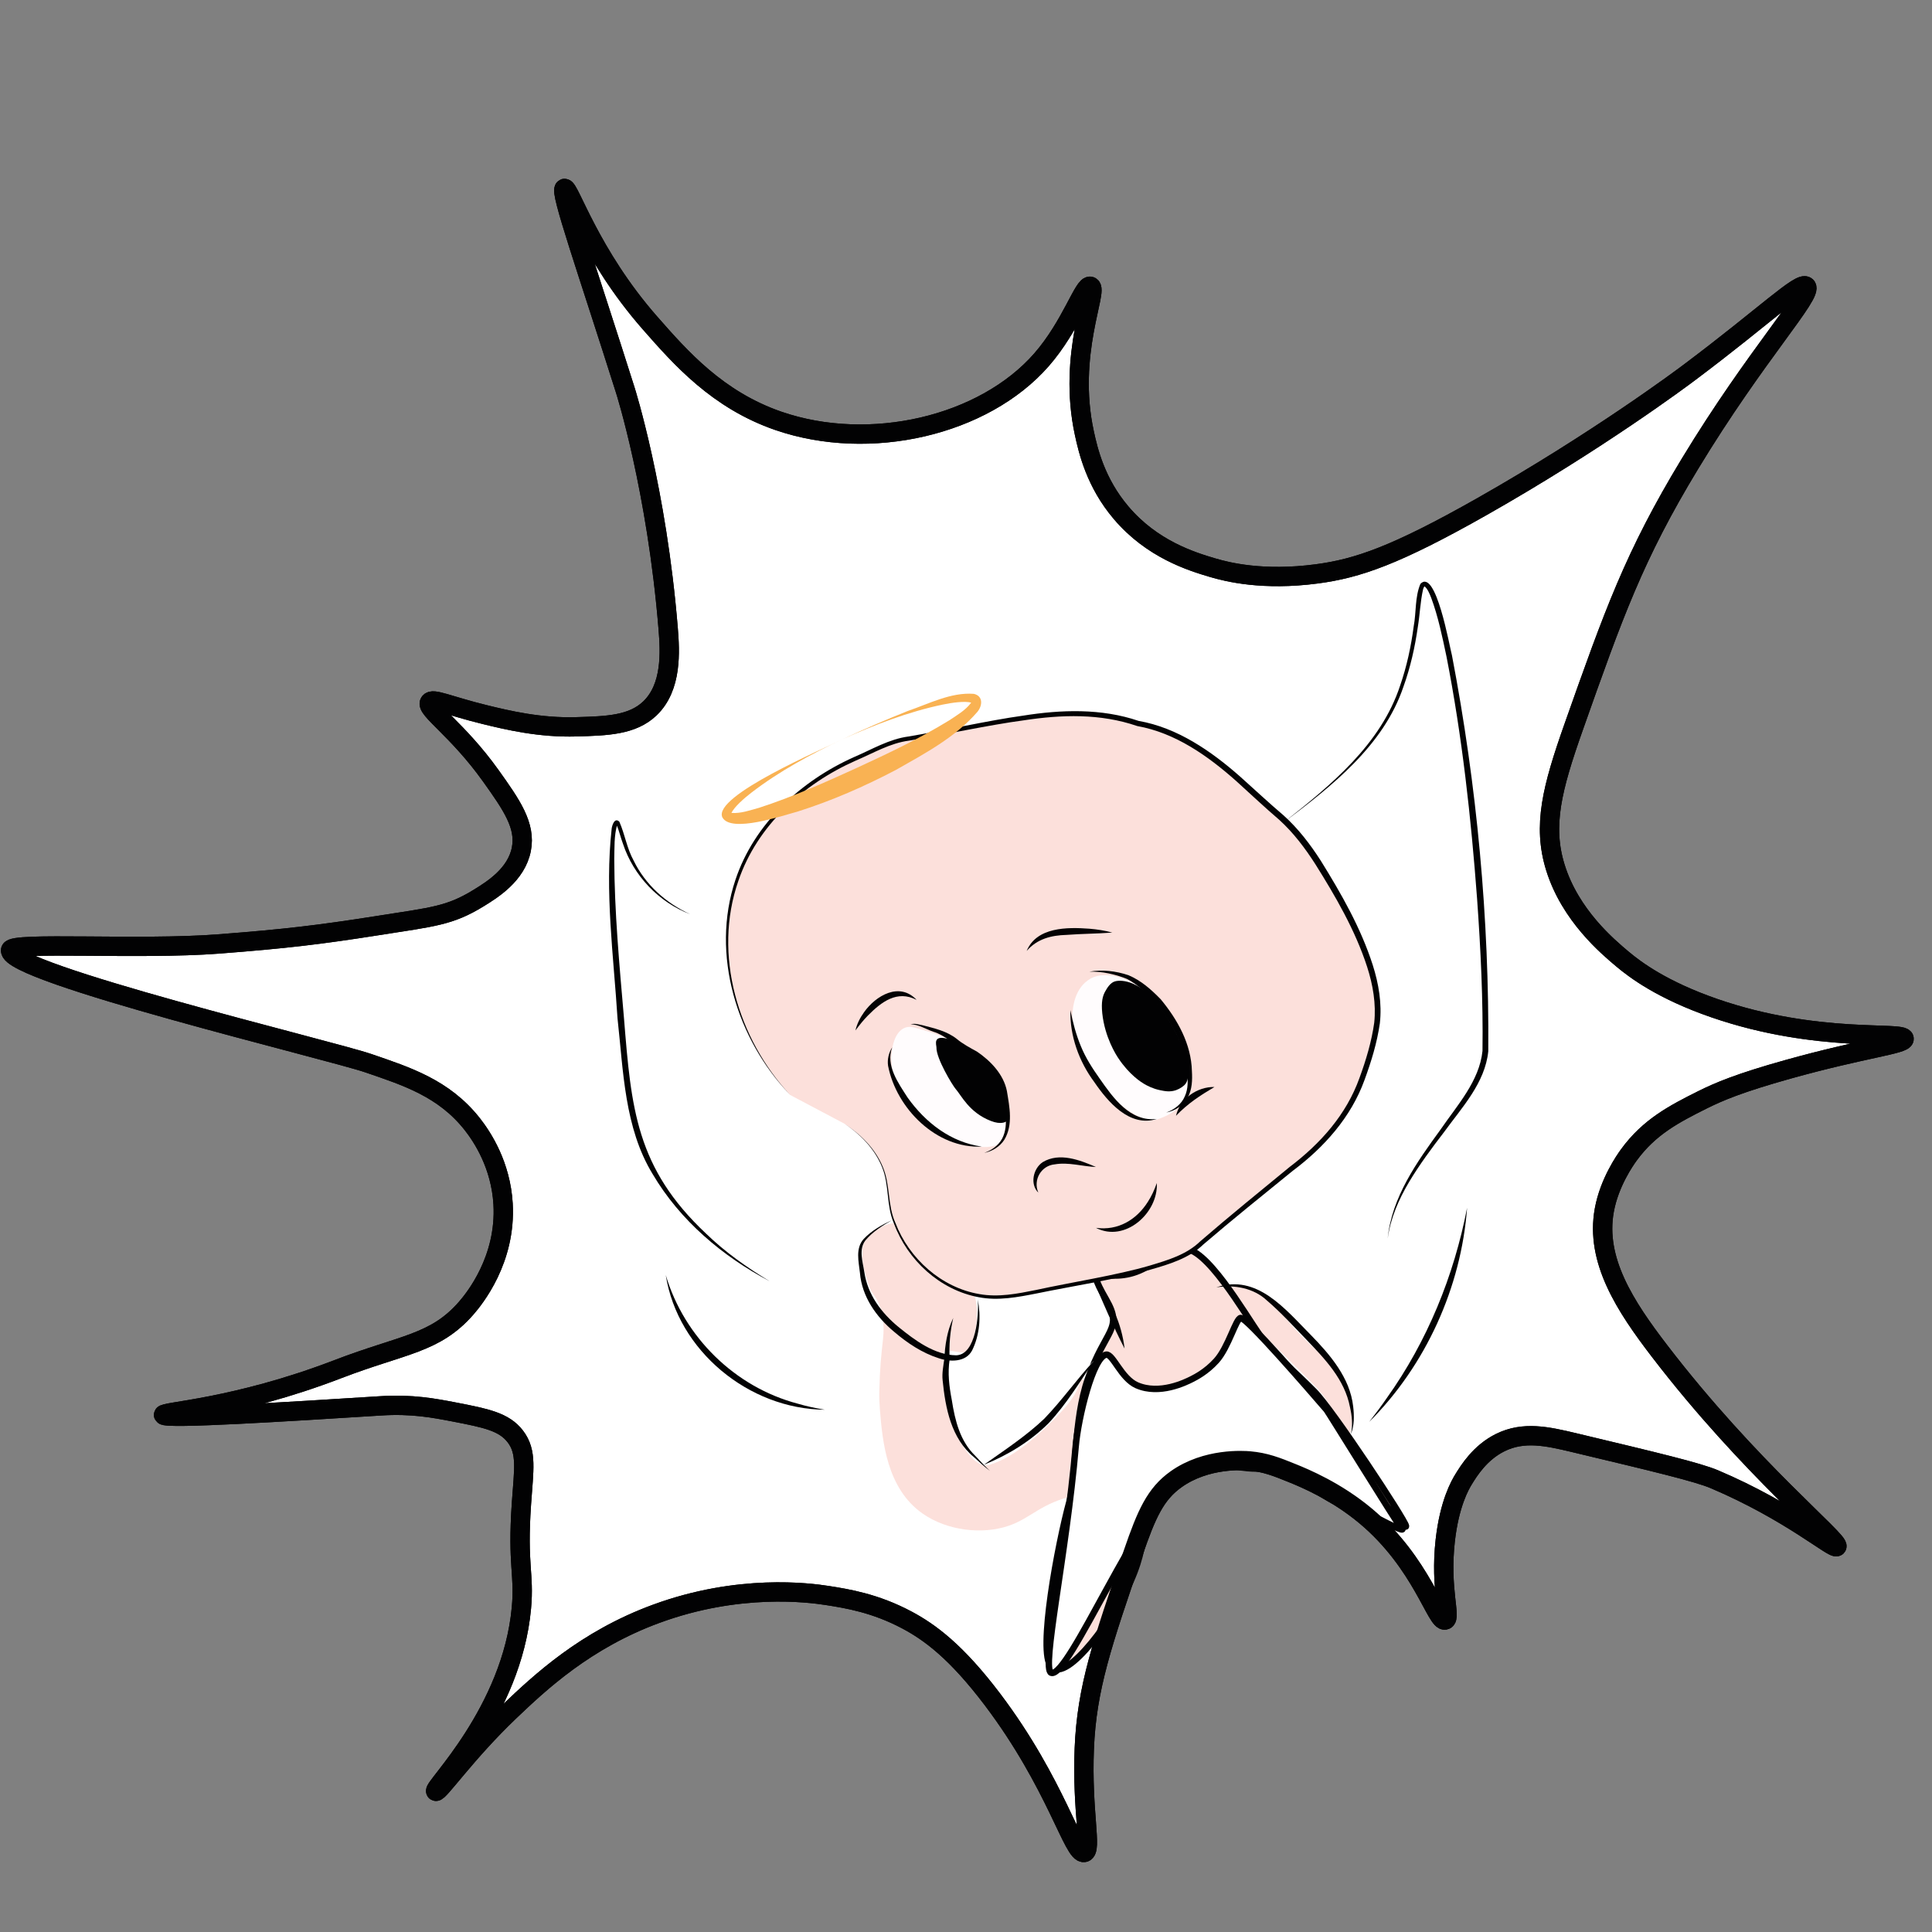<?xml version="1.0" encoding="utf-8"?>
<!-- Generator: Adobe Illustrator 26.0.3, SVG Export Plug-In . SVG Version: 6.00 Build 0)  -->
<svg version="1.1" xmlns="http://www.w3.org/2000/svg" xmlns:xlink="http://www.w3.org/1999/xlink" x="0px" y="0px"
	 viewBox="0 0 300 300" style="enable-background:new 0 0 300 300;" xml:space="preserve">
<rect x="0" y="0" width="300" height="300" fill="#808080" stroke="none"/>
<style type="text/css">
	.st0{display:none;}
	.st1{display:inline;fill:#FFFFFF;stroke:#020203;stroke-width:6;stroke-miterlimit:10;}
	.st2{display:inline;fill:#FFFFFF;stroke:#020203;stroke-width:3;stroke-miterlimit:10;}
	.st3{display:inline;}
	.st4{fill:#C22B2F;}
	.st5{display:inline;fill:#C22B2F;}
	.st6{fill:#020203;}
	.st7{display:inline;fill:#020203;stroke:#C22B2F;stroke-width:0.5;stroke-miterlimit:10;}
	.st8{display:inline;fill:#F9B253;}
	.st9{display:inline;fill:#C22B2F;stroke:#020203;stroke-miterlimit:10;}
	.st10{display:inline;fill:#FFFCFD;}
	.st11{display:inline;fill:none;stroke:#020203;stroke-linecap:round;stroke-miterlimit:10;}
	.st12{display:inline;fill:#020203;}
	.st13{display:inline;fill:#F9B253;stroke:#C22B2F;stroke-width:0.5;stroke-miterlimit:10;}
	.st14{display:inline;opacity:0.79;}
	.st15{fill:#FFFFFF;}
	.st16{display:inline;fill:none;stroke:#020203;stroke-width:3;stroke-miterlimit:10;}
	.st17{fill:#FFFFFF;stroke:#020203;stroke-width:3;stroke-miterlimit:10;}
	.st18{fill:#FCE0DB;}
	.st19{fill:#FCE0DB;stroke:#020203;stroke-miterlimit:10;}
	.st20{fill:#FFFCFD;}
	.st21{fill:#F9B253;}
	.st22{fill:#FFFFFF;stroke:#020203;stroke-miterlimit:10;}
	.st23{fill:none;stroke:#020203;stroke-width:3;stroke-miterlimit:10;}
</style>
<g id="Warstwa_1" class="st0">
	<path class="st1" d="M192.1,55.83c-0.74-0.31,12.62-25.24,3.31-14.64c-4.74,5.4-10.43,11.87-19.83,15.11
		c-14.09,4.86-31.66,0.78-40.61-9.44c-4.61-5.27,1.89,1.38,2.36,2.36c9.06,18.99,3.53,2.56-4.72,10.39
		c-2.01,1.91-5.97,6.21-9.92,10.86c-4.78,5.63-10.84,7.51-14.17,8.5c-2.22,0.66-7.74,2.05-16.05,0.94
		c-6.31-0.84-12.18-2.84-25.5-10.39C49.25,59.49,36.15,49.72,34.86,48.75c-11.63-8.73-12.49-12.83-11.8-11.8
		c1.89,2.83,4.86,7.65,15.11,24.55c8.63,14.24,10.86,21.25,16.05,39.66c2.74,9.71,3.41,17.64,1.42,24.08
		c-2.29,7.39-8.09,12.24-10.39,14.17c-1.94,1.62-6.08,4.76-14.17,7.55c-15.92,5.5-29.2,3.48-29.28,4.72
		c-0.05,0.85,6.27,1.46,17.94,4.72c7.48,2.09,10.7,3.46,13.22,4.72c4.27,2.13,8.18,4.14,11.33,8.5c0.57,0.79,3,4.25,3.78,8.5
		c1.42,7.75-3.23,14.84-8.5,21.72c-13.93,18.18-28.01,29.42-27.39,30.22c0.44,0.56,7.12-5.39,18.89-10.39
		c2.61-1.11,8.98-2.63,21.72-5.67c4.06-0.97,7.71-1.79,11.33,0c3.13,1.54,4.86,4.35,5.67,5.67c0.55,0.89,2.19,3.73,2.83,9.44
		c0.85,7.52-0.94,11.93,0,12.28c1.33,0.49,3.59-8.79,12.28-16.05c4.59-3.84,9.46-5.85,11.33-6.61c2.47-1,4.17-1.67,6.61-1.89
		c0.85-0.07,6.64-0.51,11.33,2.83c3.19,2.27,4.56,5.35,6.61,11.33c4.78,13.93,7.17,20.89,7.55,30.22c0.4,9.73-1.26,15.72,0,16.05
		c1.69,0.44,4.27-10.52,14.17-23.61c5.59-7.39,9.67-10.39,13.22-12.28c4.88-2.59,9.17-3.29,12.28-3.78
		c2.82-0.44,13.67-1.87,26.44,2.83c10.91,4.02,17.9,10.56,22.66,15.11c6.62,6.32,10.92,12.58,11.33,12.28
		c0.62-0.45-11.77-12.22-13.22-28.33c-0.48-5.31,0.65-6.45,0-16.05c-0.36-5.24-0.9-7.98,0.94-10.39c1.73-2.26,4.5-2.83,9.44-3.78
		c3.1-0.6,6.5-1.25,11.33-0.94c14.77,0.93,33.17,2.08,33.52,1.42c0.29-0.53-10.97-0.96-26.91-7.08
		c-10.09-3.88-15.01-3.89-19.83-9.44c-1.22-1.41-6.17-7.46-5.67-16.05c0.35-6,3.18-10.31,4.72-12.28
		c4.39-5.61,10.22-7.43,16.05-9.44c5.88-2.02,55.84-13.95,55.24-17.47c-0.22-1.32-19.83,0-32.11-0.94
		c-10.35-0.8-15.51-1.42-24.55-2.83c-8.61-1.35-11.14-1.52-15.58-4.25c-2.08-1.28-5.85-3.6-6.61-7.55
		c-0.7-3.64,1.49-6.81,4.72-11.33c5.11-7.16,10.09-10.29,9.44-11.33c-0.44-0.72-2.97,0.53-8.5,1.89c-3.54,0.87-8.51,2.05-14.17,1.89
		c-4.72-0.14-8.62-0.25-11.33-2.83c-3.45-3.29-3.11-8.82-2.83-12.28c1.75-21.54,6.61-36.83,6.61-36.83
		C205.12,32.89,192.9,56.17,192.1,55.83z"/>
	<path class="st2" d="M210.51,16.64c-0.74-0.31-3.91,10.18-13.22,20.78c-4.74,5.4-10.43,11.87-19.83,15.11
		c-14.09,4.86-31.66,0.78-40.61-9.44c-4.61-5.27-6.53-11.72-7.55-11.33c-1.31,0.5,3.61,10.44,0.94,22.66
		c-0.59,2.71-1.72,7.63-5.67,12.28c-4.78,5.63-10.84,7.51-14.17,8.5c-2.22,0.66-7.74,2.05-16.05,0.94
		c-6.31-0.84-12.18-2.84-25.5-10.39C51.14,55.71,38.04,45.94,36.75,44.97c-11.63-8.73-17.04-14.06-17.94-13.22
		c-1.18,1.1,7.7,10.48,17.94,27.39c8.63,14.24,11.79,23.2,17.94,40.61c3.36,9.52,4.83,15.28,2.83,21.72
		c-2.29,7.39-8.09,12.24-10.39,14.17c-1.94,1.62-6.08,4.76-14.17,7.55c-15.92,5.5-29.2,3.48-29.28,4.72
		c-0.05,0.85,6.27,1.46,17.94,4.72c7.48,2.09,10.7,3.46,13.22,4.72c4.27,2.13,8.18,4.14,11.33,8.5c0.57,0.79,3,4.25,3.78,8.5
		c1.42,7.75-3.23,14.84-8.5,21.72c-13.93,18.18-28.01,29.42-27.39,30.22c0.44,0.56,7.12-5.39,18.89-10.39
		c2.61-1.11,8.98-2.63,21.72-5.67c4.06-0.97,7.71-1.79,11.33,0c3.13,1.54,4.86,4.35,5.67,5.67c0.55,0.89,2.19,3.73,2.83,9.44
		c0.85,7.52-0.94,11.93,0,12.28c1.33,0.49,3.59-8.79,12.28-16.05c4.59-3.84,9.46-5.85,11.33-6.61c2.47-1,4.17-1.67,6.61-1.89
		c0.85-0.07,6.64-0.51,11.33,2.83c3.19,2.27,4.56,5.35,6.61,11.33c4.78,13.93,7.17,20.89,7.55,30.22c0.4,9.73-1.26,15.72,0,16.05
		c1.69,0.44,4.27-10.52,14.17-23.61c5.59-7.39,9.67-10.39,13.22-12.28c4.88-2.59,9.17-3.29,12.28-3.78
		c2.82-0.44,13.67-1.87,26.44,2.83c10.91,4.02,17.9,10.56,22.66,15.11c6.62,6.32,10.92,12.58,11.33,12.28
		c0.62-0.45-11.77-12.22-13.22-28.33c-0.48-5.31,0.65-6.45,0-16.05c-0.36-5.24-0.9-7.98,0.94-10.39c1.73-2.26,4.5-2.83,9.44-3.78
		c3.1-0.6,6.5-1.25,11.33-0.94c14.77,0.93,33.17,2.08,33.52,1.42c0.29-0.53-10.97-0.96-26.91-7.08
		c-10.09-3.88-15.01-3.89-19.83-9.44c-1.22-1.41-6.17-7.46-5.67-16.05c0.35-6,3.18-10.31,4.72-12.28
		c4.39-5.61,10.22-7.43,16.05-9.44c5.88-2.02,55.84-13.95,55.24-17.47c-0.22-1.32-19.83,0-32.11-0.94
		c-10.35-0.8-15.51-1.42-24.55-2.83c-8.61-1.35-11.14-1.52-15.58-4.25c-2.08-1.28-5.85-3.6-6.61-7.55
		c-0.7-3.64,1.49-6.81,4.72-11.33c5.11-7.16,10.09-10.29,9.44-11.33c-0.44-0.72-2.97,0.53-8.5,1.89c-3.54,0.87-8.51,2.05-14.17,1.89
		c-4.72-0.14-8.62-0.25-11.33-2.83c-3.45-3.29-3.11-8.82-2.83-12.28c1.75-21.54,6.61-36.83,6.61-36.83
		C207.01,29.12,211.31,16.97,210.51,16.64z"/>
	<g class="st3">
		<path class="st4" d="M48.3,100.64c7.64,4.44,16.24,8.74,23.89,13.2c0,0-2.31,3.26-2.31,3.26c-1.69-1.38-3.52-2.76-5.32-4.12
			C59.53,109.16,53.22,104.57,48.3,100.64L48.3,100.64z"/>
	</g>
	<path class="st5" d="M168.49,212.6c-7.55,5.67-15.66,10.66-17.94,13.22c-0.42,0.47-3.23,2.26-4.72,1.89
		c-3.78-0.94-6.95-2.71-9.44-4.72c-1.98-1.59-2.96-2.39-3.78-3.78c-2.52-4.29-3.27-17.67-1.89-17.94c0.92-0.18,2.25,2.21,5.67,5.67
		c1.74,1.76,2.39,3.55,6.61,5.67c1.89,0.94,3.63,2.64,5.67,1.89c4.04-1.5,13.22-6.61,13.22-9.44c0-1.14,2.42,4.21,2.83,3.78"/>
	<g class="st3">
		<path class="st4" d="M168.02,187.57c0.94,4.72-2.05,6.83-2.97,8.04c-0.73,0.94-1.05,1.77-1.55,3.11
			c-0.82,2.17-1.23,3.25-1.17,4.66c0.08,1.81,0.85,3.1,1.55,4.27c1.16,1.95,2.53,3.09,3.5,3.88c1.14,0.94,2.89,2.37,5.44,3.11
			c2.73,0.79,4.99,0.38,6.99,0c5.35-1.02,9.02-3.82,11.65-5.83c2.04-1.56,3.56-3.05,4.66-4.27c2.26-2.49,3.38-3.74,3.88-5.44
			c1.29-4.36-2.06-8.83-3.88-11.27c-2.85-3.8-6.16-5.7-7.77-6.6c-3.52-1.97-12.23-3.54-14.37-3.88"/>
		<path class="st6" d="M168.02,187.57c0.53,2.14,0.12,4.49-1.24,6.25c-0.64,0.91-1.5,1.61-2.02,2.53c-0.93,1.85-1.73,4.01-2.12,6.04
			c-0.29,5.19,5.11,9.74,9.48,11.57c9.37,2.87,19.03-4.48,24.92-11.15c4.71-4.42,2.67-9.49-0.71-14.04
			c-5.19-7.88-13.67-9.75-22.36-11.42c4.31,0.64,8.61,1.42,12.74,2.87c6.12,2.52,11.1,7.69,13.49,13.87
			c1.87,5.05-1.42,8.38-4.68,11.77c-6.04,5.96-14.94,11.72-23.71,8.91c-4.69-1.96-10.19-6.99-9.74-12.45
			c0.46-2.21,1.29-4.2,2.35-6.17c0.59-0.96,1.49-1.64,2.13-2.49C167.94,192,168.44,189.71,168.02,187.57L168.02,187.57z"/>
	</g>
	<path class="st7" d="M106.63,127.13c0,0.94-2.83,2.96-2.83,3.78c0,0.99-8.43-3.77-10.03-4.56c0,0-2.29-1.14-8.4-3.95
		c-6.74-3.11-16.31-3.46-14.33-6.43c1.48-2.21,0.99-1.98,1.48-1.98c1.76,0,5.76,2.36,8.4,3.46c5.82,2.41,5.68,2.66,7.91,3.46
		C93.93,122.75,106.63,124.67,106.63,127.13z"/>
	<path class="st5" d="M113.72,183.32c2.04,0,2.49-4.88,2.49-4.88c0.35-1.59,0.81-3.63,0-5.93c-0.18-0.5-0.96-2.72-2.97-3.95
		c-2.54-1.57-5.71-0.71-7.91,0c-10.79,3.48-13.71,8.45-26.2,15.32c-3.13,1.73-6.77,3.52-7.41,6.92c-0.36,1.91,0.4,3.4,1.48,5.93
		c3.27,7.62,2.29,7.8,4.45,12.36c4.67,9.85,6.91,13.45,9.62,12.01c0.5-0.26,2.18-1.03,2.83-2.83c1.19-3.26,5.6-1.34,6.61-2.83
		c0.35-0.52,1.93,0.55,4.66-1.4c1.37-0.98,2.01-1.4,1.98-1.98c-0.04-0.87-1.55-1.3-2.97-1.98c-2.97-1.41-4.66-3.46-7.91-7.41
		c-1.23-1.49-2.34-2.85-3.46-4.94c-1.34-2.51-0.47-1.97-2.22-4.48c-0.51-0.74,5.67-2.83,7.55-4.72c1.95-1.95,13.45-5.67,13.22-5.67
		C106.63,182.85,108.99,183.32,113.72,183.32z"/>
	<path class="st5" d="M126.94,188.04c1.89,0,2.84,6.39,4.72,12.28c3.56,11.11,2.36,48.01,0,51.94c-1.08,1.79-4.72-11.62-4.72-14.17
		c0-1.89-0.47-4.24-0.94-5.67c-3.78-11.33-4.46-14.86-10.39-17.94c-2.99-1.56-5.48,0.95-9.44-1.89c-1.42-1.02-4.2,0.24-4.72-0.94
		c-1.94-4.35-0.95-6.9-0.94-14.17c0.01-5.08,1.48-12.96,2.83-14.17c1.53-1.37,6.61,0,10.39,0c2.08,0,1.08-7.19,2.83-7.55
		c2.08-0.43,7.55,9.44,16.05,11.33"/>
	<g class="st3">
		<path class="st4" d="M181.01,165.15c-3.67,2.46-5.21,5.02-5.93,6.92c-1.2,3.16-0.31,4.9-1.98,8.9c-1.22,2.93-2.87,4.81-3.46,5.44
			c-1.27,1.37-3.96,3.83-7.91,4.94c-3.52,0.99-6.47,0.46-8.9,0c-14.15-2.69-21.22-4.04-25.21-6.43c-1.21-0.72,0.08-0.04-11.37-9.39
			c-7.25-5.92-9.14-7.32-11.37-10.38c-3.42-4.7-4.62-9.21-5.44-12.36c-0.86-3.33-2.27-8.66,4.34-20.94
			c6.87-12.75,9.44-13.44,13.22-17c4.55-4.28,10.69-9.88,17.94-11.33c4.72-0.94,6.88-3.33,24.55,0c17.89,3.37,12.6,2.15,16.55,3.79
			c8.13,3.39,11.8,6.3,14.33,8.9c1.76,1.8,5.41,5.62,7.41,11.86c1.92,5.98,1.31,10.98,0.99,13.35c-1.33,9.85-6.8,16.51-9.39,19.28"
			/>
		<path class="st6" d="M181.01,165.15c-2.46,1.66-4.65,3.88-5.77,6.66c-1.16,2.78-0.63,5.95-1.85,8.74
			c-3.69,9.35-12.38,13.44-22.05,10.78c-5.19-1.12-12.52-2.22-17.56-3.68c-2.86-0.82-5.95-1.76-8.13-3.87
			c-4.53-3.88-9.19-7.62-13.82-11.39c-4.81-3.59-9-8.27-11.07-14.01c-1.05-2.85-1.93-5.71-2.37-8.73c-0.34-3.06,0.18-6.13,1.09-9
			c1.85-5.75,4.85-11,8.02-16.11c1.61-2.53,3.47-4.97,5.74-7.01c2.31-1.96,4.44-3.96,6.69-5.97c4.47-3.95,9.71-7.57,15.7-8.61
			c5.74-1.95,11.95-1.76,17.87-0.81c5.17,0.7,12.44,2.32,17.64,3.23c3.01,0.4,5.64,2,8.42,3.18c8.19,3.67,15.41,10.27,18.29,18.94
			c3.86,11.51-0.19,24.64-8.44,33.22c8.09-8.64,11.98-21.69,8-33.07c-2.93-8.51-10.01-14.97-18.11-18.54
			c-2.71-1.14-5.31-2.71-8.28-3.08c-5.23-0.84-12.47-2.42-17.63-3.11c-5.9-0.91-11.85-1.09-17.56,0.87
			c-5.88,1.05-10.86,4.57-15.28,8.48c-2.2,1.98-4.41,4.08-6.65,5.99c-2.17,1.98-3.96,4.33-5.57,6.82c-3.13,4.99-6.16,10.22-8,15.84
			c-0.91,2.8-1.41,5.75-1.1,8.64c0.4,2.88,1.28,5.8,2.28,8.54c2.04,5.67,6.01,10.14,10.78,13.74c5.22,4.17,10.31,8.62,15.49,12.82
			c4.56,2.51,9.83,3.31,14.86,4.44c0,0,8.79,1.73,8.79,1.73c2.9,0.58,5.85,1.18,8.79,0.64c5.84-1,10.83-5.46,12.95-10.99
			c1.25-2.76,0.76-5.93,1.96-8.7C176.3,168.97,178.53,166.78,181.01,165.15L181.01,165.15z"/>
	</g>
	<path class="st8" d="M126.94,188.99c1.89,2.83,7.21,21.68,6.61,31.16c-0.15,2.34-0.37,16-0.94,16.05
		c-1.09,0.11,2.51,1.89-5.67,1.89c-3.76,0-2.94-8.58-4.72-13.22c-3.12-8.1-5.67-9.38-8.5-10.39c-1.13-0.4-5.67-0.94-7.55-0.94
		c-2.11,0-2.9,0.38-2.83,0c0.73-3.81,0-1.89-1.89-2.83c-0.81-0.4-2.6-21.78,0-19.83c3.78,2.83,7.55,0.94,7.55,0.94
		c1.25-2.15,3.1-2.52,3.78-3.78c1.25-2.33,1.3-5.56,1.7-5.43c0.18,0.06,0.19,0.51,0.19,0.71c0,2.18,0.25,11.54,0.94,12.28
		c2.08,2.18,2.83,2.83,4.72,1.89c1.01-0.51,1.89-0.94,3.78-2.83c1.82-1.82,1.6-6.59,1.89-6.61
		C126.62,188,125.57,186.94,126.94,188.99z"/>
	<g class="st3">
		<path class="st6" d="M167.07,213.07c-5.8,4.46-11.54,9.01-17.09,13.77c-1.12,0.88-2.65,0.96-3.98,0.87
			c-3.57-0.26-6.98-1.55-9.52-4.08c-1.38-1.13-2.5-2.47-3.41-3.94c1.16,1.23,2.44,2.42,3.82,3.38c2.77,2.13,5.71,3.39,9.19,3.74
			c1.19,0.11,2.46,0.12,3.47-0.54C155.22,221.66,161.06,217.21,167.07,213.07L167.07,213.07z"/>
	</g>
	<path class="st9" d="M158.57,214.01"/>
	<path class="st10" d="M129.77,150.27c-0.04,0.09-0.15,0.35-0.3,0.74c-0.49,1.23-2.5,5.4-1.58,9.65c0.16,0.73,0.89,0.83,0.94,0.94
		c0.87,1.87,3.04,2.54,3.78,2.83c3.14,1.23,10.24-5.22,12.28-11.33c0.55-1.66,0.94-3.32,0.94-4.72c0-0.94-0.23-4.24-2.83-5.67
		C139.33,140.7,131.87,145,129.77,150.27z"/>
	<path class="st10" d="M155.27,165.38c-0.6,0.99-1.03,1.29-1.89,5.67c-0.02,0.09-0.06,1.61,0,1.89c0,0,0.21,1.29,1.23,1.94
		c3.08,1.96,10.11-1.94,12.94-5.71c3.91-5.22,3.78-10.39,0-9.44C162.3,161.02,157.7,161.35,155.27,165.38z"/>
	<g class="st3">
		<path class="st6" d="M152.84,156.75c-3.3,0.12-5.34-3.21-6.11-5.97c-2.86-8.15-9.51-14.36-17.61-17.26
			c5.98,0.5,11.65,3.84,15.21,8.68c1.79,2.43,3.21,5.18,3.9,8.14C148.78,153.12,149.81,155.94,152.84,156.75L152.84,156.75z"/>
	</g>
	<g class="st3">
		<path class="st6" d="M156.55,160.45c4.92-0.96,9.84-1.52,14.79-2.09c1.02-0.09,1.81-0.43,2.81-0.66c2.06-0.55,4.39-0.3,6.13,0.77
			c-3.29-0.61-5.68,0.95-8.61,1.75C166.68,161.08,161.58,161.41,156.55,160.45L156.55,160.45z"/>
	</g>
	<g class="st3">
		<path class="st6" d="M142.21,171.82c2.52-1.09,5.63-2.3,8.21-0.76c1.52,1.01,1.99,3.45,0.69,4.71c0.85-1.99-0.47-4.18-2.55-4.36
			C146.45,171.05,144.35,171.73,142.21,171.82L142.21,171.82z"/>
	</g>
	<g class="st3">
		<path class="st6" d="M129.86,163.91c-1.83-1.9-3.72-3.12-5.93-4.45C126.57,159.39,129.28,161.28,129.86,163.91L129.86,163.91z"/>
	</g>
	<g class="st3">
		<path class="st6" d="M143.2,142.16c-1.95-0.06-4,0.4-5.81,1.13c-1.69,0.87-3.21,2.36-4.47,3.73c-2.42,3.07-4.45,6.59-4.78,10.59
			c-0.17,1.29-0.2,2.63,0.33,3.79c0.49,1.19,1.61,2.05,2.87,2.51c-1.32-0.23-2.6-1.04-3.3-2.29c-0.7-1.26-0.74-2.74-0.66-4.09
			c0.09-4.19,2.2-7.96,4.83-11.13c1.48-1.51,3.02-2.88,4.96-3.7C139.08,142.07,141.22,141.8,143.2,142.16L143.2,142.16z"/>
	</g>
	<g class="st3">
		<path class="st6" d="M132.82,164.41c4.12,0.47,6.74-3.25,8.84-6.26c1.13-1.6,2.15-3.19,2.88-4.97c0.74-1.77,1.25-3.65,1.63-5.57
			c0.11,3.98-1.32,7.93-3.69,11.11C140.39,161.77,137.01,165.75,132.82,164.41L132.82,164.41z"/>
	</g>
	<g class="st3">
		<path class="st6" d="M142.21,181.21c-4.48,2.33-9.63-2.28-9.39-6.92c0.37,1.06,0.82,2.04,1.4,2.93
			C135.96,179.95,138.8,181.68,142.21,181.21L142.21,181.21z"/>
	</g>
	<g class="st3">
		<path class="st6" d="M154.07,174.79c-2.02-4.03-0.47-9.18,2.67-12.23c0.62-0.59,1.24-1.24,2.04-1.72c1.59-1,3.58-1.02,5.18-0.38
			c-2.7-0.48-4.93,0.74-6.54,2.76C154.56,166.25,153.08,170.64,154.07,174.79L154.07,174.79z"/>
	</g>
	<g class="st3">
		<path class="st6" d="M156.05,175.28c4.79-0.66,8.7-3.7,11.46-7.56c1.46-2.27,3.43-4.96,2.38-7.76c0.53,0.81,0.79,1.84,0.64,2.85
			C169.25,169.4,163.05,175.63,156.05,175.28L156.05,175.28z"/>
	</g>
	<path class="st11" d="M156.05,171.82"/>
	<path class="st12" d="M156.55,171.33c3.36-1.3,4.56-3.94,5.44-4.94c0.45-0.51,3.03-4.72,2.97-6.43c-0.01-0.35-0.49,0.49-1.98,0.49
		c0,0-1.42,0.03-2.47,0c-0.96-0.03-2.82,1.58-3.95,2.97c-2.46,3.01-3.46,6.92-2.47,7.91C154.24,171.5,154.99,171.93,156.55,171.33z"
		/>
	<path class="st12" d="M129.86,159.96c0.92,0.32,1.73,0.16,2.47,0c1.09-0.23,1.92-0.66,2.47-0.99c0.42-0.25,2.25-1.4,3.95-3.95
		c0.33-0.49,2.08-3.19,2.47-6.92c0.18-1.75-0.04-2.7-0.49-3.46c-0.23-0.39-0.73-1.28-1.48-1.48c-1.13-0.31-4,0-6.92,3.95
		c-3.56,4.83-5.22,10.15-3.95,11.86C128.64,159.34,129.24,159.74,129.86,159.96z"/>
	<path class="st12" d="M182.99,126.59c1.91-0.24,4.45-0.84,6.92-2.47c4.79-3.17,6.22-8.2,6.92-7.91c0.58,0.24-0.17,2.93-0.99,8.9
		c-0.17,1.27-1.4,3.93-2.97,5.93c-0.54,0.69-1.09,1.18-1.48,1.48"/>
	<path class="st12" d="M143.26,113.8c1.84-3.01,1.89-5.47,1.81-6.62c-0.09-1.36-0.78-2.95-2.14-6.08c-1.58-3.63-2.38-5.44-2.97-5.35
		c-0.66,0.11-0.36,2.2-1.33,6.5c-0.81,3.59-1.89,5.93-2.29,6.75c-0.75,1.56-1.52,2.79-2.1,3.63"/>
	<g class="st3">
		<path class="st6" d="M114.29,182.45c1.13-1.79,1.09-4.07,2.35-5.76c0.22-0.34,0.26-0.72-0.1-0.97c-2.04-1.3-3.75-3.15-5.95-4.54
			c-1.01-0.78-1.68-1.89-2.45-2.86c-0.26-0.3-0.54-0.52-0.85-0.49c-0.53,0.06-1.6,0.76-2.15,1c0,0-2.2,1.18-2.2,1.18
			c-7.29,4.02-14.15,8.79-21.43,12.86c-3.53,2.26-10.22,4.34-9.82,9.46c0.63,3.1,2.55,6.14,3.46,9.26
			c1.26,4.87,3.23,9.34,5.78,13.67c1.64,2.8,3.4,5.71,5.83,7.87c0.6,0.5,1.29,0.95,1.95,1.02c0.25,0.05,0.51-0.03,0.72-0.12
			c0.15-0.22,0.36-0.66,0.51-1.06c0.89-1.81,0.88-4.98,3.34-5.4c0.83-0.13,1.72,0.17,2.45,0.04c0.14-0.03,0.25-0.09,0.34-0.18
			c1.79-2,4.47-3.2,6.36-4.96c0.48-0.61-0.46-1-0.95-1.27c-3.19-1.17-5.81-3.52-7.87-6.16c-2.09-2.61-4.43-5.1-5.66-8.27
			c-0.57-1.61-0.57-3.32-1.32-4.8c-1.44-3.27-4.72-4.84-8.17-3.82c3.48-1.12,6.84,0.43,8.39,3.71c0.81,1.52,0.85,3.27,1.44,4.78
			c1.28,3.05,3.67,5.5,5.75,8.04c1.08,1.26,2.18,2.5,3.45,3.53c2.41,2.42,9.38,2.62,3.49,6.34c-1.49,1.16-3.12,2.07-4.31,3.47
			c-0.2,0.21-0.48,0.35-0.74,0.41c-1.15,0.26-2.58-0.47-3.39,0.4c-1.17,1.54-1.26,3.97-2.36,5.68c-1.1,1.22-3.06,0.13-3.99-0.69
			c-2.58-2.27-4.35-5.18-6.08-8.09c-2.58-4.31-4.66-8.97-5.88-13.84c-0.94-3.29-2.79-6.02-3.46-9.46c-0.22-1.83,0.59-3.64,1.8-4.9
			c2.06-2.24,5.95-3.87,8.52-5.41c8.01-4.45,15.62-9.62,23.79-13.78c0,0,1.12-0.56,1.12-0.56c0.37-0.16,0.73-0.44,1.27-0.47
			c0.56-0.02,0.99,0.37,1.25,0.69c0.75,1,1.35,2.1,2.31,2.9c1.65,1.2,3.31,2.57,4.84,3.94c0.32,0.31,0.69,0.44,1.02,0.72
			c0.87,0.72-0.25,1.59-0.59,2.27C115.5,179.34,115.18,181.02,114.29,182.45L114.29,182.45z"/>
	</g>
	<g class="st3">
		<path class="st6" d="M108.11,183.19c-1.98,0.25-3.89,0.7-5.74,1.34c-3.1,1.24-7.37,3.96-10.36,5.6c-1.71,1-3.46,1.93-5.16,2.95
			c3-2.64,6.38-4.77,9.82-6.76C100.06,184.26,104.07,182.8,108.11,183.19L108.11,183.19z"/>
	</g>
	<g class="st3">
		<path class="st6" d="M122.44,190.11c2.08-3.85,7.17-3.33,10.87-2.97c-2.58,0.68-5.25,0.72-7.84,1.24
			C124.37,188.72,123.42,189.4,122.44,190.11L122.44,190.11z"/>
	</g>
	<g class="st3">
		<path class="st6" d="M101.19,210.87c-0.68-4.35-1.44-9.04-1.51-13.45c0.04-3.39,1.18-6.79,2.04-10c0.34-1.08,0.64-2.15,0.95-3.24
			c-0.4,4.45-1.88,8.78-1.99,13.24C100.72,201.88,101.26,206.38,101.19,210.87L101.19,210.87z"/>
	</g>
	<g class="st3">
		<path class="st6" d="M149.13,215.9c-3.1-1.72-6.35-3.21-9.31-5.2c-2.65-2.37-5.4-4.77-7.56-7.61c-2.39-3.32-2.46-7.59-3.09-11.45
			c-0.37-1.52-1.29-2.79-2.28-3.99c1.23,1.02,2.37,2.26,2.87,3.81c1.16,4.48,1.21,9.42,4.7,12.91c1.74,1.99,3.77,4.09,5.68,5.92
			C143,212.35,146.16,213.98,149.13,215.9L149.13,215.9z"/>
	</g>
	<g class="st3">
		<path class="st6" d="M160.01,207.41c-2.4,4.22-7.11,6.86-11.82,7.55C152.46,212.92,156.54,210.69,160.01,207.41L160.01,207.41z"/>
	</g>
	<g class="st3">
		<path class="st6" d="M196.51,195.61c-4.06,10.79-21.51,8.2-27.02,0.04c-1.42-2.07-1.27-4.75-1.47-7.13
			c0.46,3.13,0.87,6.46,3.54,8.53c4.84,4.03,11.64,5.54,17.77,4.3C192.38,200.67,194.98,198.44,196.51,195.61L196.51,195.61z"/>
	</g>
	<path class="st7" d="M235.63,229.65c-4.94-2.47-11.71-2.52-21.25-9.89c-7.69-5.93-16.4-21.62-20.27-20.76
		c-0.18,0.04-1.92,1.42-2.47,1.98c-0.99,0.99,4.94,2.97,11.37,11.37c5.96,7.79,5.13,7.51,10.87,11.86
		c7.02,5.32,11.37,5.44,16.81,9.39c0.59,0.43,2.64,2.63,2.97,1.48C234.64,231.63,237.5,230.59,235.63,229.65z"/>
	<g class="st3">
		<path class="st4" d="M58.68,89.28c2.02,2.36,4.19,4.52,6.64,6.22c3.71,2.99,10.38,3.78,11.13,9.47
			c0.23,7.84-4.83,14.31-10.15,19.45c-5.5,4.94-11.76-1.38-16.34-4.56c-3.45-3.12-7.09-5.58-11.79-6.13
			c3.13-0.6,6.48,0.01,9.35,1.42c2.88,1.59,5.11,3.26,7.95,4.76c4.77,2.57,6.42,4.17,9.7,0.07c2.74-3.23,5.83-6.71,6.97-10.81
			c0.43-1.45,0.89-2.89,0.83-3.85c-0.15-2.7-3.06-3.79-5.16-5.33C63.87,97.38,60.61,93.53,58.68,89.28L58.68,89.28z"/>
	</g>
	<g class="st3">
		<path class="st6" d="M131.66,252.26c1.28-5.28,1.34-10.77,1.61-16.17c0.75-16.31-0.39-32.7-6.33-48.05
			c0.95,2.54,1.87,5.1,2.65,7.7c4.02,13.05,4.48,26.81,3.85,40.35C133.15,241.5,133.03,247,131.66,252.26L131.66,252.26z"/>
	</g>
	<g class="st3">
		<path class="st6" d="M125.52,188.52c0.14,2.59-0.22,5.41-2.08,7.43c-1.75,1.62-4.47,2.66-6.74,1.45c-1.38-1.24-1.36-3.23-1.7-4.84
			c-0.42-3.84-0.63-7.78,0.13-11.59c-0.17,3.82,0.26,7.68,0.81,11.45c0.29,1.41,0.42,3.08,1.28,4.14c1.86,0.97,4.16,0.05,5.7-1.17
			C124.72,193.68,125.26,190.94,125.52,188.52L125.52,188.52z"/>
	</g>
	<g class="st3">
		<path class="st6" d="M133.07,235.73c0.23,2.59-4.72,3.47-6.61,2.83c1.83-0.64,3.57-0.99,5.31-1.71
			C132.3,236.61,132.82,236.36,133.07,235.73L133.07,235.73z"/>
	</g>
	<g class="st3">
		<path class="st6" d="M115.13,181.9c-1.59,3.05-2.05,6.95-4.85,9.27c-3.09,2.6-7.05,3.11-9.32-0.77c1.11,1.32,2.52,2.32,4.31,2.02
			c2.35-0.25,4.19-1.73,5.8-3.25C112.73,187.08,113.53,184.05,115.13,181.9L115.13,181.9z"/>
	</g>
	<path class="st13" d="M126.56,207.85c0.12,0.01,0.21,1.12,0,2.43c-0.11,0.67-0.21,1.26-0.52,1.91c-0.9,1.85-2.78,2.54-2.94,2.6
		c-2.25,0.78-4.17-0.32-4.5-0.52c-2.07-1.24-2.51-3.39-2.6-3.81c-0.33-1.59,0.11-2.95,0.17-2.94c0.05,0-0.11,0.89,0.35,1.21
		c0.23,0.17,0.61,0.17,0.87,0c0.27-0.18,0.32-0.51,0.35-0.69c0.09-0.68-0.33-0.85-0.35-1.56c-0.02-0.7,0.37-1.21,0.52-1.39
		c0.32-0.37,0.78-0.6,0.87-0.52c0.07,0.07-0.15,0.27-0.17,0.69c-0.01,0.14,0.01,0.42,0.17,0.69c0.06,0.09,0.15,0.25,0.35,0.35
		c0.19,0.1,0.5,0.15,0.69,0c0.09-0.07,0.14-0.18,0.17-0.69c0.03-0.44,0.01-0.66,0-1.21c-0.01-0.59,0.01-0.51,0-0.87
		c-0.02-0.42-0.04-0.5,0-0.69c0.02-0.09,0.1-0.41,0.35-0.69c0.15-0.17,0.22-0.16,0.35-0.35c0.07-0.11,0.21-0.3,0.17-0.52
		c-0.02-0.11-0.05-0.12-0.17-0.35c-0.15-0.29-0.22-0.43-0.17-0.52c0.1-0.17,0.61-0.02,0.69,0c0.2,0.05,0.57,0.16,0.87,0.52
		c0.12,0.14,0.4,0.47,0.35,0.87c-0.03,0.25-0.17,0.26-0.35,0.69c-0.12,0.31-0.16,0.56-0.17,0.69c-0.04,0.31,0.01,0.32,0,0.87
		c-0.01,0.47-0.05,0.57,0,0.87c0.05,0.29,0.12,0.44,0.17,0.52c0.04,0.06,0.14,0.22,0.35,0.35c0.14,0.09,0.32,0.2,0.52,0.17
		c0.26-0.04,0.45-0.3,0.52-0.52c0.1-0.31-0.05-0.45-0.17-1.21c-0.09-0.6-0.04-0.77,0-0.87c0.02-0.04,0.16-0.38,0.52-0.52
		c0.02-0.01,0.39-0.15,0.52,0c0.02,0.03,0.07,0.1,0,0.35c-0.1,0.37-0.25,0.41-0.35,0.69c-0.12,0.34-0.04,0.68,0,0.87
		c0.02,0.1,0.03,0.08,0.17,0.52c0.16,0.48,0.14,0.47,0.17,0.52c0.22,0.36,0.59,0.19,0.87,0.52c0.29,0.34,0.2,0.9,0.17,1.04
		c-0.06,0.34-0.18,0.38-0.17,0.69c0,0.18,0.06,0.35,0.17,0.69c0.14,0.43,0.25,0.62,0.17,0.69c-0.05,0.05-0.16,0.04-0.17,0
		c-0.03-0.07,0.38-0.2,0.69-0.52C126.5,208.42,126.47,207.84,126.56,207.85z"/>
	<g class="st14">
		<path class="st15" d="M185.96,117.69c-6.27-5.95-14.2-9.13-22.66-10.39C171.92,105.62,181.87,109.8,185.96,117.69L185.96,117.69z"
			/>
	</g>
	<path class="st16" d="M210.39,16.37c-0.74-0.31-3.91,10.18-13.22,20.78c-4.74,5.4-10.43,11.87-19.83,15.11
		c-14.09,4.86-31.66,0.78-40.61-9.44c-4.61-5.27-6.53-11.72-7.55-11.33c-1.31,0.5,3.61,10.44,0.94,22.66
		c-0.59,2.71-1.72,7.63-5.67,12.28c-4.78,5.63-10.84,7.51-14.17,8.5c-2.22,0.66-7.74,2.05-16.05,0.94
		c-6.31-0.84-12.18-2.84-25.5-10.39C51.02,55.43,37.92,45.67,36.63,44.7C25,35.97,19.6,30.63,18.69,31.48
		c-1.18,1.1,7.7,10.48,17.94,27.39c8.63,14.24,11.79,23.2,17.94,40.61c3.36,9.52,4.83,15.28,2.83,21.72
		c-2.29,7.39-8.09,12.24-10.39,14.17c-1.94,1.62-6.08,4.76-14.17,7.55c-15.92,5.5-29.2,3.48-29.28,4.72
		c-0.05,0.85,6.27,1.46,17.94,4.72c7.48,2.09,10.7,3.46,13.22,4.72c4.27,2.13,8.18,4.14,11.33,8.5c0.57,0.79,3,4.25,3.78,8.5
		c1.42,7.75-3.23,14.84-8.5,21.72c-13.93,18.18-28.01,29.42-27.39,30.22c0.44,0.56,7.12-5.39,18.89-10.39
		c2.61-1.11,8.98-2.63,21.72-5.67c4.06-0.97,7.71-1.79,11.33,0c3.13,1.54,4.86,4.35,5.67,5.67c0.55,0.89,2.19,3.73,2.83,9.44
		c0.85,7.52-0.94,11.93,0,12.28c1.33,0.49,3.59-8.79,12.28-16.05c4.59-3.84,9.46-5.85,11.33-6.61c2.47-1,4.17-1.67,6.61-1.89
		c0.85-0.07,6.64-0.51,11.33,2.83c3.19,2.27,4.56,5.35,6.61,11.33c4.78,13.93,7.17,20.89,7.55,30.22c0.4,9.73-1.26,15.72,0,16.05
		c1.69,0.44,4.27-10.52,14.17-23.61c5.59-7.39,9.67-10.39,13.22-12.28c4.88-2.59,9.17-3.29,12.28-3.78
		c2.82-0.44,13.67-1.87,26.44,2.83c10.91,4.02,17.9,10.56,22.66,15.11c6.62,6.32,10.92,12.58,11.33,12.28
		c0.62-0.45-11.77-12.22-13.22-28.33c-0.48-5.31,0.65-6.45,0-16.05c-0.36-5.24-0.9-7.98,0.94-10.39c1.73-2.26,4.5-2.83,9.44-3.78
		c3.1-0.6,6.5-1.25,11.33-0.94c14.77,0.93,33.17,2.08,33.52,1.42c0.29-0.53-10.97-0.96-26.91-7.08
		c-10.09-3.88-15.01-3.89-19.83-9.44c-1.22-1.41-6.17-7.46-5.67-16.05c0.35-6,3.18-10.31,4.72-12.28
		c4.39-5.61,10.22-7.43,16.05-9.44c5.88-2.02,55.84-13.95,55.24-17.47c-0.22-1.32-19.83,0-32.11-0.94
		c-10.35-0.8-15.51-1.42-24.55-2.83c-8.61-1.35-11.14-1.52-15.58-4.25c-2.08-1.28-5.85-3.6-6.61-7.55
		c-0.7-3.64,1.49-6.81,4.72-11.33c5.11-7.16,10.09-10.29,9.44-11.33c-0.44-0.72-2.97,0.53-8.5,1.89c-3.54,0.87-8.51,2.05-14.17,1.89
		c-4.72-0.14-8.62-0.25-11.33-2.83c-3.45-3.29-3.11-8.82-2.83-12.28c1.75-21.54,6.61-36.83,6.61-36.83
		C206.89,28.84,211.19,16.7,210.39,16.37z"/>
</g>
<g id="Warstwa_2">
	<path class="st17" d="M87.64,29.26c0.74-0.31,3.93,10.24,13.3,20.9c4.77,5.43,10.49,11.94,19.95,15.2
		c14.18,4.88,31.85,0.78,40.84-9.5c4.63-5.3,6.57-11.79,7.6-11.4c1.32,0.5-3.63,10.5-0.95,22.8c0.59,2.72,1.73,7.67,5.7,12.35
		c4.81,5.67,10.9,7.56,14.25,8.55c2.24,0.66,7.79,2.06,16.15,0.95c6.34-0.84,12.25-2.86,25.65-10.45c17.82-10.1,31-19.92,32.29-20.9
		c11.7-8.78,17.14-14.15,18.05-13.3c1.19,1.11-7.74,10.54-18.05,27.55c-8.68,14.32-11.86,23.33-18.05,40.84
		c-3.38,9.57-4.86,15.37-2.85,21.85c2.31,7.44,8.14,12.31,10.45,14.25c1.95,1.63,6.12,4.79,14.25,7.6
		c16.01,5.53,29.37,3.5,29.45,4.75c0.05,0.86-6.31,1.47-18.05,4.75c-7.52,2.1-10.76,3.48-13.3,4.75c-4.29,2.15-8.22,4.17-11.4,8.55
		c-0.58,0.8-3.02,4.27-3.8,8.55c-1.43,7.79,3.25,14.93,8.55,21.85c14.01,18.29,28.17,29.6,27.55,30.4c-0.44,0.56-7.16-5.42-19-10.45
		c-2.62-1.11-9.03-2.64-21.85-5.7c-4.08-0.97-7.76-1.8-11.4,0c-3.15,1.55-4.89,4.38-5.7,5.7c-0.55,0.89-2.2,3.75-2.85,9.5
		c-0.85,7.56,0.95,12,0,12.35c-1.34,0.49-3.61-8.84-12.35-16.15c-4.61-3.86-9.52-5.89-11.4-6.65c-2.48-1.01-4.2-1.68-6.65-1.9
		c-0.85-0.07-6.68-0.51-11.4,2.85c-3.21,2.29-4.58,5.38-6.65,11.4c-4.81,14.01-7.22,21.01-7.6,30.4c-0.4,9.79,1.26,15.82,0,16.15
		c-1.7,0.45-4.3-10.58-14.25-23.75c-5.62-7.43-9.73-10.45-13.3-12.35c-4.91-2.61-9.22-3.31-12.35-3.8
		c-2.84-0.44-13.75-1.88-26.6,2.85c-10.98,4.04-18,10.62-22.8,15.2c-6.66,6.36-10.98,12.65-11.4,12.35
		c-0.62-0.45,11.84-12.29,13.3-28.5c0.48-5.34-0.66-6.49,0-16.15c0.36-5.27,0.91-8.03-0.95-10.45c-1.74-2.27-4.52-2.84-9.5-3.8
		c-3.12-0.6-6.54-1.26-11.4-0.95c-14.86,0.94-33.36,2.09-33.72,1.42c-0.29-0.54,11.04-0.96,27.07-7.12
		c10.15-3.9,15.1-3.92,19.95-9.5c1.23-1.42,6.2-7.5,5.7-16.15c-0.35-6.04-3.2-10.37-4.75-12.35c-4.42-5.64-10.28-7.48-16.15-9.5
		c-5.91-2.04-56.16-14.03-55.57-17.57c0.22-1.33,19.95,0,32.29-0.95c10.41-0.8,15.6-1.42,24.7-2.85c8.66-1.36,11.21-1.53,15.67-4.27
		c2.1-1.29,5.88-3.62,6.65-7.6c0.71-3.66-1.5-6.85-4.75-11.4c-5.14-7.2-10.15-10.35-9.5-11.4c0.45-0.73,2.99,0.54,8.55,1.9
		c3.56,0.87,8.56,2.07,14.25,1.9c4.75-0.14,8.67-0.25,11.4-2.85c3.47-3.31,3.13-8.87,2.85-12.35c-1.76-21.67-6.65-37.04-6.65-37.04
		C91.16,41.81,86.83,29.59,87.64,29.26z"/>
	<g>
		<path class="st15" d="M199.32,127.71c4.39-3.33,13.62-10.4,17.1-18.05c4.56-10.02,3.3-18.89,4.75-19
			c1.65-0.13,4.43,11.29,6.65,28.5c2.84,22.05,2.91,38.65,2.85,43.69c-0.09,8.11-13.84,17.48-15.2,29.45"/>
		<path class="st6" d="M199.32,127.71c7.33-5.77,15.11-12.13,18.1-21.28c1.03-2.97,1.69-6.06,2.1-9.18
			c0.41-2.17,0.17-4.52,1.04-6.59c2.4-2.5,4.51,9.68,4.9,11.11c3.88,20.24,5.8,40.86,5.64,61.47c-0.5,4.93-4.11,8.74-6.86,12.54
			c-1.93,2.51-3.81,5.04-5.43,7.74c-1.6,2.7-2.9,5.64-3.33,8.79c0.63-6.41,4.54-11.88,8.22-16.93c2.59-3.78,6.02-7.52,6.5-12.19
			c0.11-7.87-0.28-15.79-0.84-23.65c-0.94-12.59-2.32-25.2-4.75-37.59c-0.65-3.08-1.29-6.19-2.37-9.11
			c-0.23-0.59-0.58-1.45-1.03-1.78c-0.06,0,0.04-0.05-0.06,0.04c-0.07,0.09-0.13,0.26-0.18,0.43c-0.43,1.9-0.49,3.88-0.81,5.82
			c-0.45,3.15-1.15,6.27-2.23,9.27C214.83,115.81,206.78,122.08,199.32,127.71L199.32,127.71z"/>
	</g>
	<path class="st18" d="M167.97,214.15c-0.44-0.06,0.23,1.43-3.32,5.22c-5.88,6.28-9.5,7.6-10.92,8.07c-2.24,0.75-4.13-2.82-4.75-3.8
		c-1.24-1.97-0.88-2.97-1.9-9.5c-0.78-5.01-0.6-2.61-0.47-4.27c0.05-0.59,3.42,0.61,3.8,0c0.71-1.13,1.9-5.7,0.95-8.55
		c-1.47-4.4-6.19-9.86-12.35-11.4c0,0-2.85,0-4.75,2.85c-0.9,1.35-0.21,4.76,0.95,7.6c0.21,0.51,2.47,2.4,1.9,7.6
		c-0.28,2.57-0.49,4.37-0.57,8.1c-0.02,0.89,0.01,1.82,0.09,2.82c0.4,4.83,1.02,12.22,6.65,16.15c3.75,2.62,9.16,3.29,13.3,1.9
		c3.58-1.21,5.01-3.56,10.45-4.75c2.36-0.52,2.91-0.26,3.8-0.95C175.03,227.95,171.85,214.68,167.97,214.15z"/>
	<path class="st18" d="M189.82,199.9c0.58-0.9,3.7-0.05,5.7,0.95c2.75,1.38,2.97,2.85,6.65,6.65c3.72,3.84,4.9,3.78,6.65,6.65
		c1.63,2.68,1.25,8.52,0.47,9.02c-0.73,0.47-1.38-4.17-5.22-8.07C193.33,204.2,189.06,201.08,189.82,199.9z"/>
	<path class="st19" d="M185.07,194.2c4.02,1.88,9.84,12.6,11.4,14.25c5.04,5.31,3.84,3.84,7.6,7.6c2.85,2.85,14.13,19.98,14.25,20.9
		c0.15,1.17-5.53-7.58-9.5-6.65c-7.52,1.76-6.1-4.33-12.35-3.8c-3.81,0.32-7.33-1.41-12.96,3.31c-7.94,6.67-4.43,7.85-7.94,15.69
		c-2.37,5.29-9.81,15.96-12.35,13.3c-2.1-2.19,1.04-19.03,2.85-25.65c1.11-4.05,0.64-12.65,2.85-19c2.74-7.86,5.52-7.68,2.85-12.35
		c-3.8-6.65,0.01-1.91,5.7-4.75C185.07,193.25,175.69,189.82,185.07,194.2z"/>
	<g>
		<path class="st18" d="M131.15,174.5c3.7,2.47,5.24,5.05,5.97,6.96c1.21,3.17,0.31,4.93,1.99,8.95c1.23,2.95,2.89,4.83,3.48,5.47
			c1.28,1.38,3.98,3.86,7.95,4.97c3.54,1,6.51,0.46,8.95,0c14.23-2.71,21.35-4.06,25.35-6.46c1.21-0.73-0.09-0.04,11.43-9.45
			c7.29-5.95,9.2-7.36,11.43-10.44c3.43-4.73,4.65-9.26,5.47-12.43c0.87-3.35,2.28-8.71-4.37-21.06
			c-6.91-12.83-9.49-13.52-13.3-17.1c-4.58-4.31-10.75-9.94-18.05-11.4c-4.75-0.95-6.92-3.35-24.7,0
			c-17.99,3.39-12.68,2.16-16.65,3.82c-8.18,3.41-11.87,6.34-14.42,8.95c-1.77,1.82-5.44,5.66-7.46,11.93
			c-1.93,6.02-1.31,11.05-0.99,13.42c1.33,9.91,6.84,16.6,9.45,19.39"/>
		<path class="st6" d="M131.15,174.5c2.49,1.64,4.74,3.84,5.91,6.65c1.21,2.79,0.72,5.97,1.98,8.75
			c2.14,5.56,7.15,10.04,13.02,11.04c2.96,0.54,5.92-0.05,8.84-0.64c5.19-1.14,12.57-2.29,17.59-3.77c2.83-0.85,5.74-1.69,7.91-3.8
			c4.55-3.93,9.22-7.72,13.86-11.53c4.79-3.63,8.8-8.12,10.84-13.82c1.01-2.75,1.89-5.69,2.29-8.58c0.31-2.91-0.2-5.88-1.11-8.69
			c-1.84-5.66-4.89-10.91-8.04-15.93c-1.61-2.51-3.4-4.88-5.59-6.87c-2.25-1.92-4.48-4.03-6.69-6.03
			c-4.44-3.94-9.46-7.48-15.37-8.54c-5.74-1.97-11.73-1.79-17.67-0.88c-5.17,0.68-12.51,2.27-17.73,3.14
			c-2.99,0.38-5.6,1.96-8.32,3.11c-8.14,3.6-15.29,10.09-18.21,18.65c-4,11.44-0.09,24.57,8.04,33.26
			c-8.3-8.62-12.38-21.84-8.5-33.41c2.91-8.72,10.16-15.36,18.41-19.05c2.79-1.19,5.44-2.8,8.47-3.2
			c5.28-0.88,12.52-2.51,17.75-3.23c5.95-0.95,12.2-1.16,17.97,0.81c6.02,1.05,11.28,4.69,15.78,8.66c2.26,2.02,4.4,4.03,6.73,6.01
			c2.28,2.05,4.15,4.5,5.78,7.04c3.19,5.14,6.21,10.41,8.07,16.2c0.92,2.89,1.45,5.98,1.1,9.06c-0.44,3.05-1.33,5.92-2.38,8.79
			c-2.1,5.8-6.29,10.47-11.14,14.1c-4.66,3.79-9.35,7.55-13.9,11.45c-2.19,2.13-5.3,3.07-8.18,3.89c-5.04,1.47-12.46,2.62-17.66,3.7
			c-2.94,0.58-6.02,1.18-9.02,0.59c-6.05-1.12-11.07-5.78-13.16-11.43c-1.23-2.8-0.7-5.99-1.86-8.79
			C135.83,178.4,133.63,176.17,131.15,174.5L131.15,174.5z"/>
	</g>
	<path class="st20" d="M182.69,159.53c0.04,0.09,0.15,0.35,0.31,0.74c0.49,1.24,2.51,5.43,1.59,9.71c-0.16,0.73-0.89,0.83-0.95,0.95
		c-0.88,1.88-3.06,2.56-3.8,2.85c-3.16,1.23-10.3-5.25-12.35-11.4c-0.56-1.67-0.95-3.34-0.95-4.75c0-0.95,0.23-4.26,2.85-5.7
		C173.08,149.91,180.58,154.24,182.69,159.53z"/>
	<path class="st20" d="M154.2,167.13c0.6,1,1.04,1.3,1.9,5.7c0.02,0.09,0.06,1.62,0,1.9c0,0,0.07,2.2-0.95,2.85
		c-3.1,1.97-11.4-1.9-14.25-5.7c-3.93-5.25-2.85-13.3,0.95-12.35C147.13,160.85,151.76,163.08,154.2,167.13z"/>
	<g>
		<path class="st6" d="M170.18,181.21c-2.15-0.09-4.27-0.78-6.39-0.41c-2.09,0.18-3.42,2.39-2.56,4.39
			c-1.31-1.27-0.84-3.72,0.69-4.74C164.52,178.9,167.65,180.12,170.18,181.21L170.18,181.21z"/>
	</g>
	<g>
		<path class="st6" d="M182.61,173.26c0.58-2.64,3.31-4.54,5.97-4.47C186.35,170.11,184.45,171.34,182.61,173.26L182.61,173.26z"/>
	</g>
	<g>
		<path class="st6" d="M179.63,173.75c-4.21,1.35-7.61-2.65-9.71-5.73c-2.38-3.2-3.81-7.17-3.71-11.17
			c0.38,1.94,0.89,3.83,1.63,5.61c0.73,1.79,1.76,3.39,2.9,5C172.85,170.48,175.48,174.23,179.63,173.75L179.63,173.75z"/>
	</g>
	<g>
		<path class="st6" d="M170.18,190.66c3.44,0.47,6.29-1.26,8.04-4.01c0.58-0.89,1.04-1.88,1.41-2.95
			C179.87,188.36,174.68,192.99,170.18,190.66L170.18,190.66z"/>
	</g>
	<g>
		<path class="st6" d="M152.46,178.04c-7.04,0.34-13.27-5.91-14.56-12.54c-0.15-1.02,0.12-2.06,0.64-2.87
			c-1.05,2.81,0.93,5.52,2.4,7.81C143.71,174.32,147.64,177.38,152.46,178.04L152.46,178.04z"/>
	</g>
	<path class="st6" d="M153.86,174.06c-3.38-1.31-4.58-3.97-5.47-4.97c-0.46-0.52-3.04-4.74-2.98-6.46c0.01-0.36-0.71-2.15,2.14-1.2
		c0,0,0.92,0.56,1.9,0.95c0.51,0.21,3.27,2.33,4.41,3.73c2.48,3.03,3.48,6.96,2.49,7.95C156.18,174.23,155.43,174.67,153.86,174.06z
		"/>
	<path class="st6" d="M182.61,169.28c-0.92,0.32-1.74,0.16-2.49,0c-1.1-0.23-1.93-0.66-2.49-0.99c-0.42-0.25-2.27-1.4-3.98-3.98
		c-0.33-0.49-2.09-3.21-2.49-6.96c-0.18-1.76,0.04-2.71,0.5-3.48c0.23-0.4,0.73-1.29,1.49-1.49c1.14-0.31,4.03,0,6.96,3.98
		c3.58,4.85,5.25,10.21,3.98,11.93C183.83,168.65,183.23,169.06,182.61,169.28z"/>
	<g>
		<path class="st6" d="M159.42,147.66c1.56-3.74,6.32-3.7,9.74-3.45c1.2,0.1,2.39,0.28,3.56,0.6c-2.41,0.18-4.77,0.18-7.11,0.36
			C163.22,145.24,161.06,145.78,159.42,147.66L159.42,147.66z"/>
	</g>
	<g>
		<path class="st6" d="M142.33,155.26c-3.04-1.57-5.48,0.33-7.57,2.44c-0.69,0.7-1.31,1.48-1.93,2.31c0.24-1.01,0.71-1.96,1.33-2.82
			C136.01,154.57,139.68,152.43,142.33,155.26L142.33,155.26z"/>
	</g>
	<g>
		<path class="st6" d="M169.16,150.88c2-0.36,4.14-0.1,6.07,0.55c1.95,0.82,3.5,2.2,4.99,3.72c2.64,3.18,4.76,6.98,4.86,11.19
			c0.08,1.36,0.04,2.84-0.66,4.11c-0.71,1.25-1.99,2.06-3.32,2.3c1.27-0.45,2.39-1.33,2.88-2.52c0.54-1.17,0.5-2.51,0.33-3.82
			c-0.33-4.02-2.37-7.57-4.81-10.65c-1.27-1.37-2.8-2.87-4.5-3.75C173.18,151.28,171.12,150.82,169.16,150.88L169.16,150.88z"/>
	</g>
	<g>
		<path class="st6" d="M141.38,159.06c0.62-0.2,1.27,0.02,1.88,0.14c1.85,0.48,3.76,0.9,5.32,2.13c0.85,0.73,2.15,1.43,3.12,1.96
			c2.13,1.44,4.14,3.55,4.65,6.12c0.41,2.49,0.98,5.26-0.39,7.56c-0.72,1.11-1.91,1.81-3.13,2.05c1.18-0.41,2.24-1.18,2.8-2.25
			c0.55-1.07,0.64-2.31,0.53-3.52c-0.29-2.43-0.65-5.01-2.28-6.7c-0.83-0.81-1.66-1.82-2.67-2.41c0,0-1.63-0.94-1.63-0.94
			c-1.57-1.1-2.76-2.41-4.66-3C143.91,159.86,142.44,158.99,141.38,159.06L141.38,159.06z"/>
	</g>
	<path class="st15" d="M153.25,174.73"/>
	<g>
		<path class="st21" d="M130.86,114.77c3.32-1.55,6.69-3.01,10.1-4.37c3.29-1.12,6.69-2.93,10.25-2.66
			c1.48,0.33,1.36,1.84,0.55,2.81c-3.42,3.95-8.14,6.44-12.6,8.98c-4.93,2.59-10.02,4.82-15.34,6.5c-2.3,0.61-10.31,3.38-11.65,0.89
			C110.61,123.59,127.95,116.26,130.86,114.77L130.86,114.77z M130.86,114.77c-4.95,2.34-9.83,4.96-14.18,8.31
			c-1.12,0.86-2.7,2.24-3.14,3.22c-0.07-0.13-0.06-0.08,0.08-0.07c1.42,0.11,2.87-0.42,4.26-0.8c5.15-1.67,10.13-3.89,15.05-6.14
			c4.91-2.26,9.85-4.6,14.46-7.43c1.2-0.8,2.54-1.57,3.39-2.72c0.08-0.12,0.05-0.16,0.1-0.02c-1.07-0.31-3.1,0-4.5,0.29
			C141.02,110.53,135.86,112.53,130.86,114.77L130.86,114.77z"/>
	</g>
	<g>
		<path class="st6" d="M138.53,189.45c-1.49,0.86-3.04,1.82-4.14,3.15c-1.09,1.41-0.42,3.32-0.18,4.92
			c0.51,3.48,2.62,6.32,5.29,8.52c2.53,2.06,5.64,4.38,8.98,4.41c3.1-0.09,3.54-6.31,3.35-8.65c0.51,2.6,0.32,5.47-0.88,7.89
			c-0.97,1.86-3.46,1.81-5.17,1.22c-2.59-0.82-4.89-2.36-6.94-4.11c-2.78-2.31-5-5.45-5.31-9.15c-0.19-1.73-0.73-3.81,0.58-5.26
			C135.36,191.06,136.94,190.2,138.53,189.45L138.53,189.45z"/>
	</g>
	<g>
		<path class="st6" d="M148.02,204.65c-0.5,2.14-0.67,4.22-0.56,6.43c-0.33,2.17-0.07,4.19,0.34,6.34c0.5,3.19,1.28,6.37,3.65,8.65
			c0.74,0.79,1.47,1.59,2.27,2.32c-0.88-0.64-1.68-1.38-2.48-2.12c-3.55-2.91-4.44-7.63-4.87-11.95c-0.12-1.08,0.12-2.27,0.26-3.3
			C146.74,208.87,147.07,206.61,148.02,204.65L148.02,204.65z"/>
	</g>
	<g>
		<path class="st15" d="M169.87,211.3c-1.67,2.02-5.76,8.14-8.55,10.45c-3.08,2.55-6.06,4.39-8.55,5.7"/>
		<path class="st6" d="M169.87,211.3c-2.21,3.33-4.28,6.73-7.03,9.68c-2.85,2.84-6.35,4.98-10.07,6.47c3.2-2.26,6.56-4.47,9.37-7.14
			C164.88,217.48,167.18,214.19,169.87,211.3L169.87,211.3z"/>
	</g>
	<g>
		<path class="st6" d="M188.87,199.9c6.33-2.15,10.72,3.42,14.67,7.39c2.98,3.05,6.08,6.64,6.58,11.1c0.17,1.44,0.19,2.96-0.36,4.31
			c0.32-1.41,0.18-2.85-0.14-4.22c-0.82-4.27-3.88-7.46-6.8-10.5c-1.99-2.06-3.93-4.19-6.07-6.02
			C194.68,200.01,191.71,199.46,188.87,199.9L188.87,199.9z"/>
	</g>
	<g>
		<path class="st6" d="M174.62,209.4c-1.74-3.39-3.28-6.92-4.75-10.45C172.54,201.8,174.17,205.55,174.62,209.4L174.62,209.4z"/>
	</g>
	<path class="st22" d="M171.77,210.35c1.05-0.15,2.32,3.68,4.75,4.75c3.54,1.55,7.6-0.47,8.55-0.95c0.61-0.31,2.26-1.15,3.8-2.85
		c1.9-2.09,3.05-6.64,3.8-6.65c0.96-0.01,10.54,11.05,13.3,14.25c0.29,0.34,10.99,17.67,11.4,18.05c2.78,2.59-9.63-4.87-9.5-3.8
		c0.15,1.21-9.5-6.15-10.31-5.7c-3.59,1.97-9.48-1.9-13.28,0.95c-7.48,5.61-18.33,32.31-21.05,31.35
		c-1.57-0.56,2.35-18.25,3.8-35.14C167.41,220.12,169.73,210.64,171.77,210.35z"/>
	<g>
		<path class="st15" d="M107.18,141.96c-2.02-0.87-4.52-2.3-6.65-4.75c-3.93-4.52-4.06-9.57-4.75-9.5c-0.82,0.09-1.24,7.27,0,22.8
			c1.26,15.78,1.95,23.78,4.75,29.45c2.12,4.28,7.11,12.36,19,19"/>
		<path class="st6" d="M107.18,141.96c-4.86-1.84-8.81-5.97-10.45-10.95c-0.36-0.96-0.61-2.04-0.97-2.9
			c-0.03-0.11-0.16-0.12,0.04-0.08c0.16-0.06,0.04-0.01,0.02,0.09c-0.48,1.68-0.39,3.51-0.44,5.25c0.03,8.24,0.8,16.48,1.51,24.71
			c1.13,14.02,1.87,23.25,12.74,33.47c2.95,2.87,6.35,5.26,9.88,7.4c-7.32-3.87-13.91-9.43-18.16-16.63
			c-4.4-7.2-4.55-16.01-5.46-24.16c-0.62-9.78-2-19.69-0.91-29.5c0.07-0.52,0.46-1.78,1.19-1.07c0.89,2.04,1.16,4.12,2.23,6.06
			C100.21,137.38,103.44,140.26,107.18,141.96L107.18,141.96z"/>
	</g>
	<g>
		<path class="st15" d="M103.38,198c0.64,2.62,2.27,7.7,6.65,12.35c6.89,7.32,15.67,8.35,18.05,8.55"/>
		<path class="st6" d="M103.38,198c2.87,9.65,10.75,17.39,20.49,19.96c1.37,0.41,2.78,0.7,4.21,0.94
			C116.28,218.81,105.24,209.75,103.38,198L103.38,198z"/>
	</g>
	<g>
		<path class="st15" d="M227.81,187.55c-0.7,5.21-2.36,12.76-6.65,20.9c-2.75,5.22-5.85,9.31-8.55,12.35"/>
		<path class="st6" d="M227.81,187.55c-0.93,12.38-6.42,24.46-15.2,33.24c0.94-1.23,1.88-2.45,2.75-3.73
			C221.62,208.29,225.77,198.12,227.81,187.55L227.81,187.55z"/>
	</g>
	<path class="st23" d="M87.64,29.26c0.74-0.31,3.93,10.24,13.3,20.9c4.77,5.43,10.49,11.94,19.95,15.2
		c14.18,4.88,31.85,0.78,40.84-9.5c4.63-5.3,6.57-11.79,7.6-11.4c1.32,0.5-3.63,10.5-0.95,22.8c0.59,2.72,1.73,7.67,5.7,12.35
		c4.81,5.67,10.9,7.56,14.25,8.55c2.24,0.66,7.79,2.06,16.15,0.95c6.34-0.84,12.25-2.86,25.65-10.45c17.82-10.1,31-19.92,32.29-20.9
		c11.7-8.78,17.14-14.15,18.05-13.3c1.19,1.11-7.74,10.54-18.05,27.55c-8.68,14.32-11.86,23.33-18.05,40.84
		c-3.38,9.57-4.86,15.37-2.85,21.85c2.31,7.44,8.14,12.31,10.45,14.25c1.95,1.63,6.12,4.79,14.25,7.6
		c16.01,5.53,29.37,3.5,29.45,4.75c0.05,0.86-6.31,1.47-18.05,4.75c-7.52,2.1-10.76,3.48-13.3,4.75c-4.29,2.15-8.22,4.17-11.4,8.55
		c-0.58,0.8-3.02,4.27-3.8,8.55c-1.43,7.79,3.25,14.93,8.55,21.85c14.01,18.29,28.17,29.6,27.55,30.4c-0.44,0.56-7.16-5.42-19-10.45
		c-2.62-1.11-9.03-2.64-21.85-5.7c-4.08-0.97-7.76-1.8-11.4,0c-3.15,1.55-4.89,4.38-5.7,5.7c-0.55,0.89-2.2,3.75-2.85,9.5
		c-0.85,7.56,0.95,12,0,12.35c-1.34,0.49-3.61-8.84-12.35-16.15c-4.61-3.86-9.52-5.89-11.4-6.65c-2.48-1.01-4.2-1.68-6.65-1.9
		c-0.85-0.07-6.68-0.51-11.4,2.85c-3.21,2.29-4.58,5.38-6.65,11.4c-4.81,14.01-7.22,21.01-7.6,30.4c-0.4,9.79,1.26,15.82,0,16.15
		c-1.7,0.45-4.3-10.58-14.25-23.75c-5.62-7.43-9.73-10.45-13.3-12.35c-4.91-2.61-9.22-3.31-12.35-3.8
		c-2.84-0.44-13.75-1.88-26.6,2.85c-10.98,4.04-18,10.62-22.8,15.2c-6.66,6.36-10.98,12.65-11.4,12.35
		c-0.62-0.45,11.84-12.29,13.3-28.5c0.48-5.34-0.66-6.49,0-16.15c0.36-5.27,0.91-8.03-0.95-10.45c-1.74-2.27-4.52-2.84-9.5-3.8
		c-3.12-0.6-6.54-1.26-11.4-0.95c-14.86,0.94-33.36,2.09-33.72,1.42c-0.29-0.54,11.04-0.96,27.07-7.12
		c10.15-3.9,15.1-3.92,19.95-9.5c1.23-1.42,6.2-7.5,5.7-16.15c-0.35-6.04-3.2-10.37-4.75-12.35c-4.42-5.64-10.28-7.48-16.15-9.5
		c-5.91-2.04-56.16-14.03-55.57-17.57c0.22-1.33,19.95,0,32.29-0.95c10.41-0.8,15.6-1.42,24.7-2.85c8.66-1.36,11.21-1.53,15.67-4.27
		c2.1-1.29,5.88-3.62,6.65-7.6c0.71-3.66-1.5-6.85-4.75-11.4c-5.14-7.2-10.15-10.35-9.5-11.4c0.45-0.73,2.99,0.54,8.55,1.9
		c3.56,0.87,8.56,2.07,14.25,1.9c4.75-0.14,8.67-0.25,11.4-2.85c3.47-3.31,3.13-8.87,2.85-12.35c-1.76-21.67-6.65-37.04-6.65-37.04
		C91.16,41.81,86.83,29.59,87.64,29.26z"/>
</g>
</svg>
